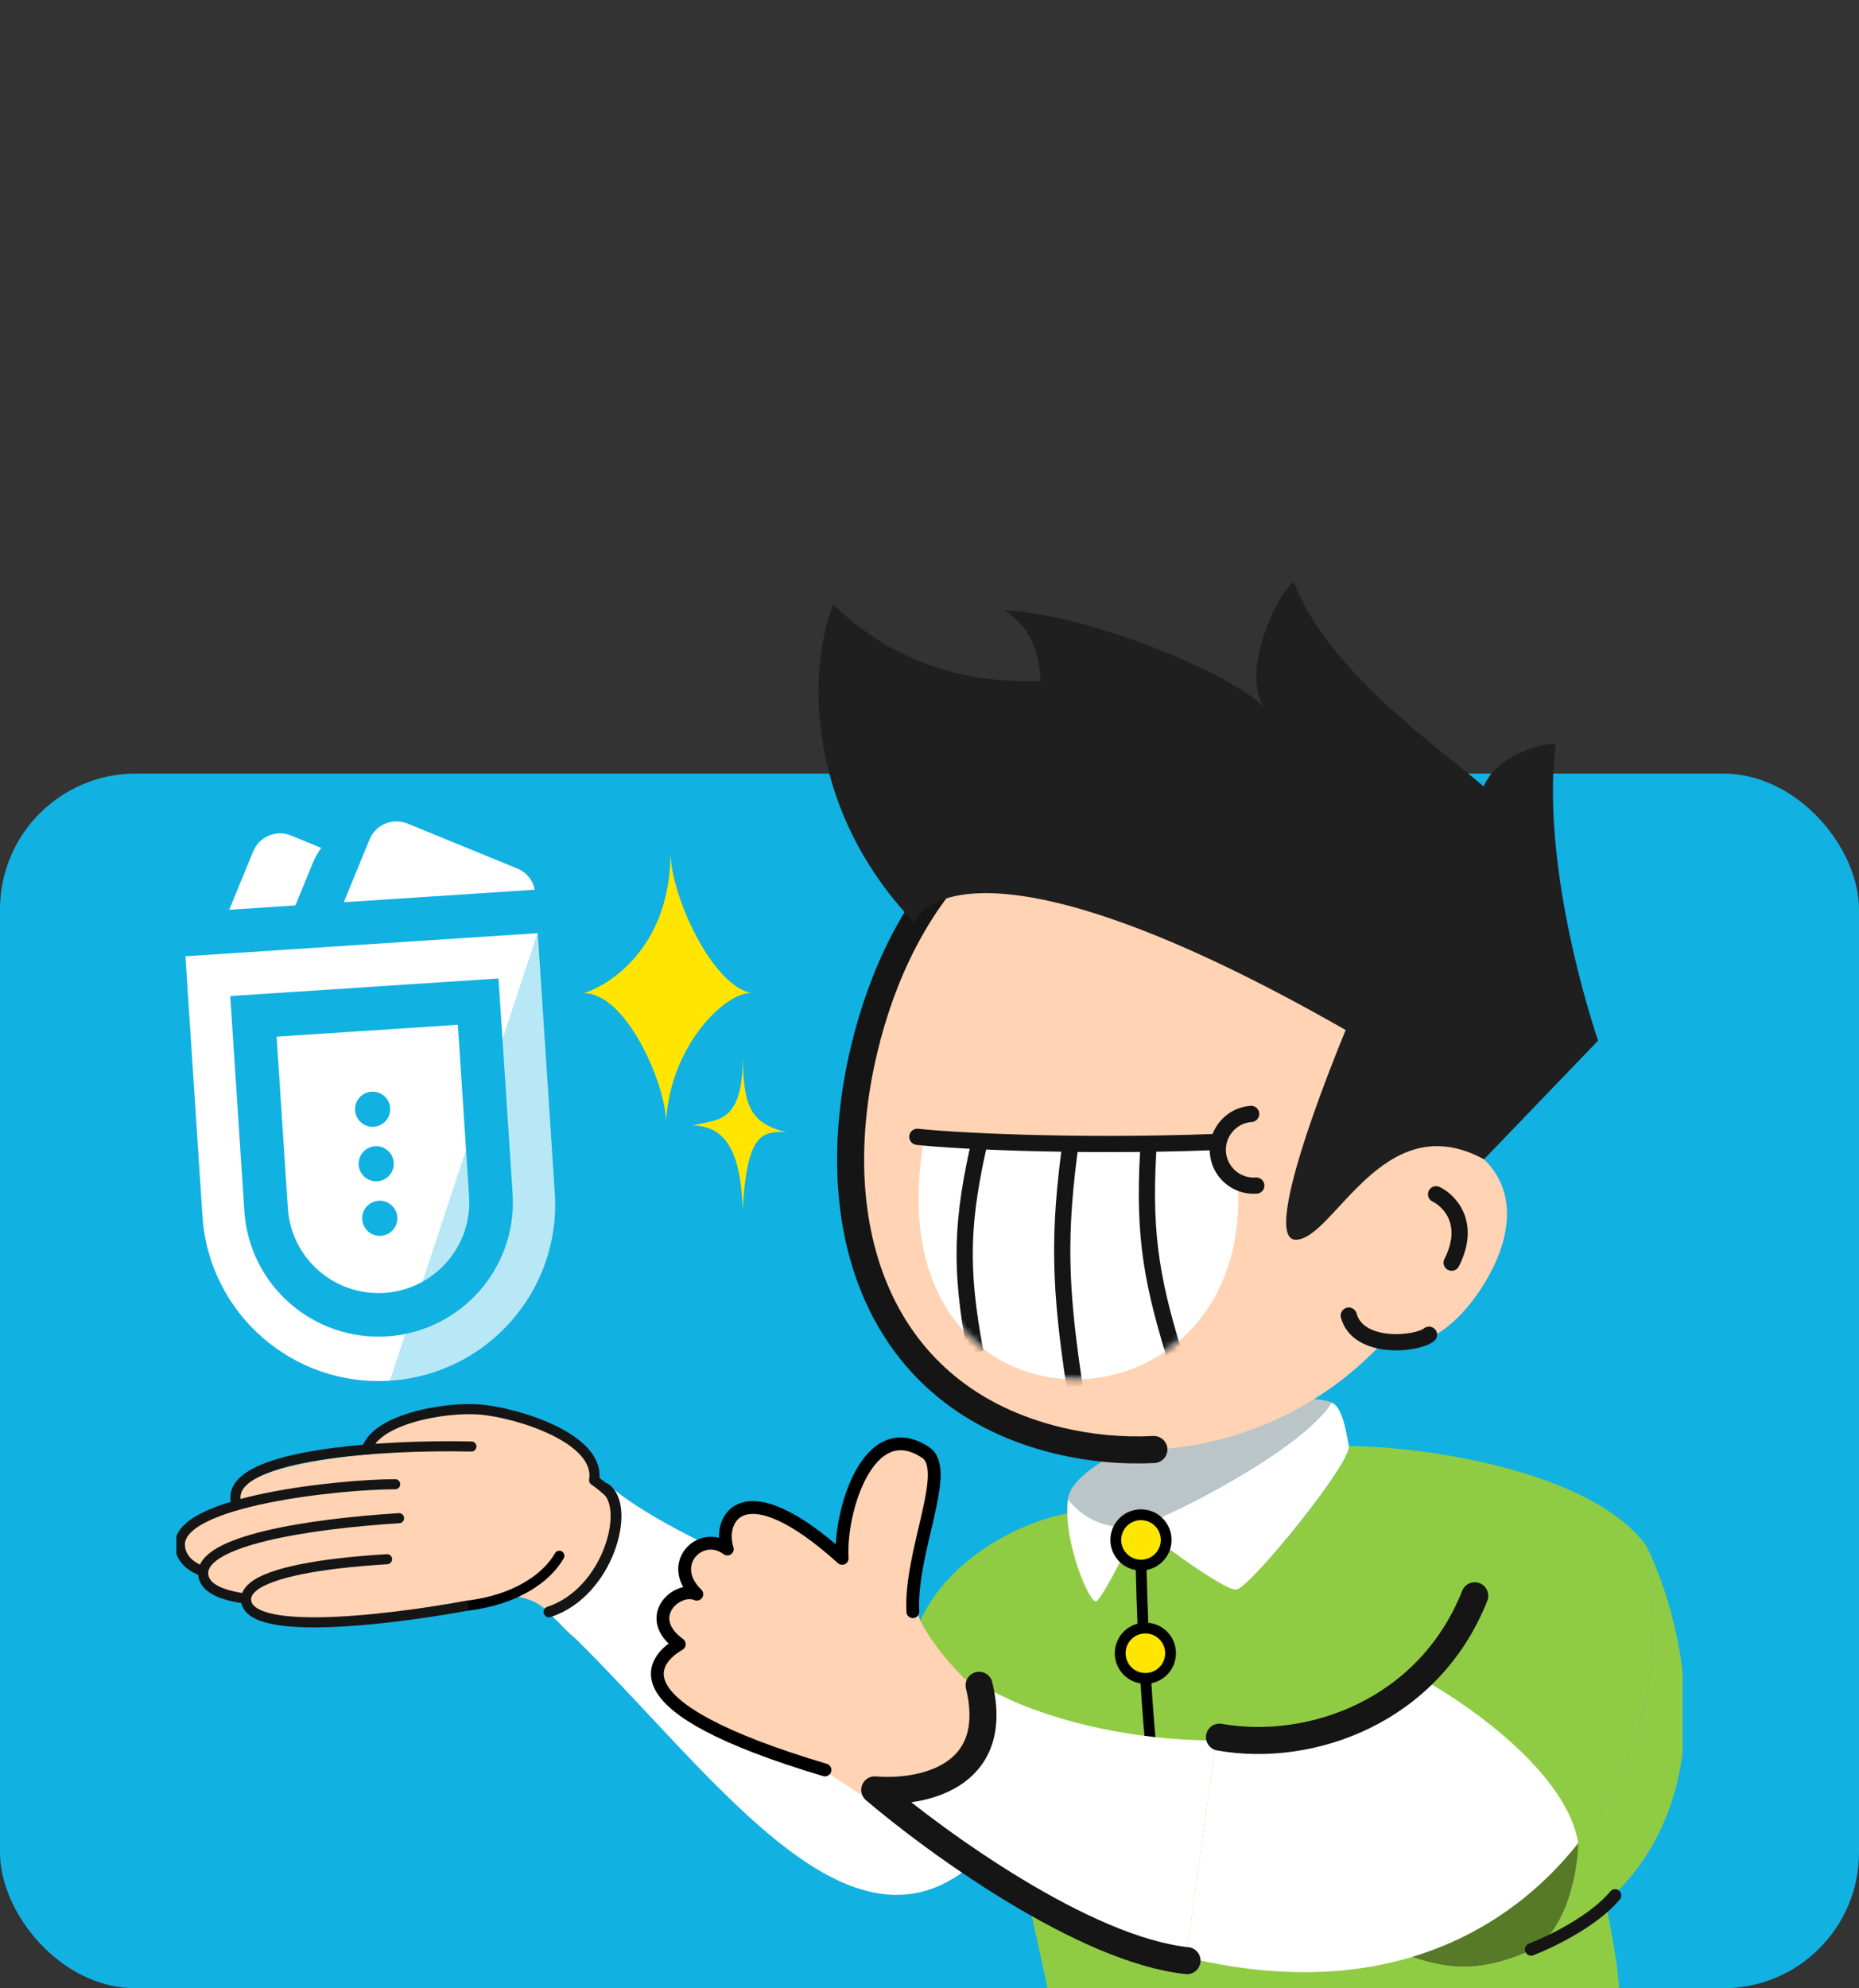 <svg width="274" height="293" viewBox="0 0 274 293" fill="none" xmlns="http://www.w3.org/2000/svg">
<rect x="0" y="0" width="274" height="293" fill="#333333" stroke="none"/>
<rect y="114" width="274" height="179" rx="20" fill="#11B1E2"/>
<g clip-path="url(#clip0_2059_34767)">
<path d="M151.07 277.899C155.114 295.875 157.847 308.238 160.002 326.729C177.55 329.418 221.326 347.806 241.301 326.728C243.123 321.644 238.899 297.063 238.531 291.755C238.164 286.446 234.697 270.638 231.352 256.751C226.159 235.191 180.282 255.145 151.07 277.899Z" fill="#90CC43"/>
<path d="M157.064 232.378L143.509 258.512L189.169 262.225L186.292 222.839L163.001 222.161L157.064 232.378Z" fill="#90CC43"/>
<path d="M77.65 209.348C59.223 214.083 63.253 229.376 67.572 236.431C81.229 232.168 80.98 239.913 85.787 241.922L106.51 248.731C105.585 236.459 93.57 223.568 87.679 218.657C86.854 213.212 80.913 209.949 77.65 209.348Z" fill="#FFD3B3"/>
<path d="M69.03 236.597C75.951 235.746 80.556 232.579 82.441 229.268" stroke="black" stroke-width="1.486" stroke-linecap="round"/>
<path d="M53.845 213.575C54.798 208.807 69.665 205.884 78.952 210.142L75.242 218.711C75.242 218.711 65.547 219.807 59.3 218.152C55.931 217.259 53.434 215.627 53.845 213.575Z" fill="#FFD3B3"/>
<path d="M59.372 218.264C56.003 217.371 53.544 216.017 53.954 213.965C54.907 209.197 65.439 207.268 70.801 207.72C76.163 208.171 88.578 211.943 87.563 218.142C92.36 221.415 102.97 233.476 106.601 245.405" stroke="#151515" stroke-width="1.486" stroke-linecap="round" stroke-linejoin="round"/>
<path d="M75.07 213.582C62.116 213.304 34.7 214.542 35.082 221.152C35.465 227.762 60.86 224.644 74.587 222.102L75.07 213.582Z" fill="#FFD3B3"/>
<path d="M69.482 213.164C56.528 212.886 34.319 214.219 34.702 220.829C35.084 227.439 51.077 226.424 64.804 223.883" stroke="#151515" stroke-width="1.486" stroke-linecap="round"/>
<path d="M66.884 220.518C53.941 219.001 26.549 220.588 26.895 228.088C27.241 235.588 52.673 231.58 66.4 229.039L66.884 220.518Z" fill="#FFD3B3"/>
<path d="M58.247 218.724C50.37 218.717 26.133 221.149 26.515 227.759C26.898 234.369 42.891 233.353 56.618 230.812" stroke="#151515" stroke-width="1.486" stroke-linecap="round"/>
<path d="M69.938 224.387C56.983 224.108 29.567 225.347 29.949 231.957C30.332 238.567 55.727 235.448 69.454 232.907L69.938 224.387Z" fill="#FFD3B3"/>
<path d="M58.822 223.727C45.399 224.566 29.666 227.049 29.95 231.957C30.292 237.87 50.648 235.999 64.764 233.719" stroke="#151515" stroke-width="1.486" stroke-linecap="round"/>
<path d="M69.428 229.499C58.686 229.268 35.951 230.295 36.268 235.777C36.585 241.258 56.951 238.76 68.334 236.652L69.428 229.499Z" fill="#FFD3B3"/>
<path d="M36.272 235.799L37.014 235.756L36.272 235.799ZM57.09 230.515C57.499 230.491 57.812 230.139 57.787 229.729C57.763 229.319 57.411 229.007 57.001 229.032L57.09 230.515ZM46.96 239.074L46.968 239.817L46.96 239.074ZM49.718 230.414L49.63 229.676L49.718 230.414ZM35.53 235.842C35.581 236.726 36.028 237.433 36.7 237.968C37.353 238.488 38.233 238.858 39.234 239.126C41.239 239.664 43.956 239.85 46.968 239.817L46.952 238.331C43.979 238.363 41.425 238.175 39.619 237.691C38.715 237.449 38.054 237.146 37.625 236.805C37.214 236.478 37.036 236.136 37.014 235.756L35.53 235.842ZM46.968 239.817C54.025 239.74 63.017 238.456 69.166 237.318L68.896 235.856C62.777 236.989 53.882 238.255 46.952 238.331L46.968 239.817ZM57.001 229.032C54.522 229.18 52.011 229.39 49.63 229.676L49.807 231.152C52.153 230.87 54.633 230.662 57.09 230.515L57.001 229.032ZM49.63 229.676C45.883 230.127 42.414 230.771 39.885 231.679C38.624 232.132 37.542 232.668 36.774 233.319C35.997 233.978 35.471 234.82 35.53 235.842L37.014 235.756C36.991 235.359 37.172 234.93 37.735 234.453C38.307 233.969 39.198 233.505 40.387 233.078C42.757 232.228 46.093 231.599 49.807 231.152L49.63 229.676Z" fill="#151515"/>
<path fill-rule="evenodd" clip-rule="evenodd" d="M135.222 239.871C138.764 230.492 149.747 224.079 158.671 222.781C161.087 229.619 158.337 236.423 153.445 253.715C139.381 250.232 137.246 239.538 135.222 239.871Z" fill="#90CC43"/>
<path d="M135.222 239.871C135.222 239.871 101.329 228.99 89.52 218.697C91.528 225.025 88.437 235.387 81.211 238.001C103.803 258.955 125.194 293.32 145.121 273.088C151.173 266.943 151.487 260.632 153.445 253.715C139.381 250.232 137.246 239.538 135.222 239.871Z" fill="white"/>
<path d="M168.148 227.891C168.215 235.561 168.826 254.079 170.737 266.788" stroke="black" stroke-width="1.593"/>
<path d="M136.726 213.702C141.313 216.663 131.787 227.611 135.57 238.666C137.243 242.235 141.84 247.731 146.893 251.537L134.647 269.468L121.257 260.816C111.964 258.495 111.672 257.597 103.975 254.082L112.881 222.013L123.888 229.126C123.191 220.716 130.491 209.676 136.726 213.702Z" fill="#FFD3B3"/>
<path d="M96.969 244.529C99.895 239.903 105.451 243.457 108.789 246.633L103.98 254.076C99.806 252.274 94.042 249.154 96.969 244.529Z" fill="#FFD3B3"/>
<path d="M99.05 236.811C101.977 232.186 109.5 237.192 112.838 240.367L108.028 247.811C103.854 246.008 96.123 241.436 99.05 236.811Z" fill="#FFD3B3"/>
<path d="M101.882 228.774C104.808 224.149 113.548 230.926 116.886 234.102L112.077 241.545C107.903 239.743 98.955 233.399 101.882 228.774Z" fill="#FFD3B3"/>
<path d="M107.696 223.646C110.623 219.02 118.039 224.322 121.377 227.498L116.56 234.834C112.386 233.032 104.77 228.271 107.696 223.646Z" fill="#FFD3B3"/>
<path d="M121.594 260.831C90.111 251.446 96.188 244.557 100.123 242.301C94.645 238.304 99.787 233.674 102.703 234.925C98.116 230.487 103.319 225.343 107.202 228.273C105.757 223.88 109.414 216.385 124.129 229.65C123.692 222.731 128.032 208.406 136.45 214.063C140.257 216.622 134.086 228.638 134.544 237.514" stroke="black" stroke-width="1.884" stroke-linecap="round" stroke-linejoin="round"/>
<path d="M167.759 224.864C167.759 224.864 180.268 234.53 182.27 234.248C184.273 233.965 199.279 215.546 198.812 213.089C198.345 210.632 197.828 207.326 196.27 206.685C191.757 213.905 170.875 224.266 167.759 224.864Z" fill="white"/>
<path d="M167.759 224.864C164.643 225.461 160.458 224.727 157.397 220.918C156.652 227.22 160.572 236.182 161.517 236.003C162.462 235.823 167.759 224.864 167.759 224.864Z" fill="white"/>
<path fill-rule="evenodd" clip-rule="evenodd" d="M198.812 213.089C199.279 215.546 184.273 233.965 182.27 234.248L179.218 256.474C190.272 256.441 201.514 253.985 209.87 247.564C217.466 251.821 231.03 261.69 232.618 271.626C244.023 257.226 245.121 241.113 242.691 227.853C235.097 217.252 211.689 213.218 198.812 213.089Z" fill="#90CC43"/>
<path d="M179.218 256.474L174.831 288.426C187.856 291.578 198.929 291.152 208.154 288.379C216.473 285.879 223.289 281.471 228.682 276.058C230.091 274.644 231.402 273.161 232.618 271.626C231.03 261.69 217.466 251.821 209.87 247.564C201.514 253.985 190.272 256.441 179.218 256.474Z" fill="white"/>
<path d="M143.908 247.765C149.763 261.016 136.819 264.392 129.165 264.456C131.836 266.525 134.46 268.452 137.037 270.245C151.012 279.964 163.605 285.709 174.831 288.426L179.218 256.474C164.909 256.517 150.914 252.499 143.908 247.765Z" fill="white"/>
<path d="M167.759 224.864C170.875 224.266 191.757 213.905 196.27 206.685C189.069 203.722 158.28 213.448 157.397 220.918C160.458 224.727 164.643 225.461 167.759 224.864Z" fill="#BBC5C8"/>
<path d="M242.691 227.853C245.121 241.113 244.023 257.226 232.618 271.626C232.548 275.427 231.159 283.856 226.165 287.159C255.74 273.518 249.506 241.938 242.691 227.853Z" fill="#90CC43"/>
<path d="M232.618 271.626C231.402 273.161 230.091 274.644 228.682 276.058C223.289 281.471 216.473 285.879 208.154 288.379C213.849 290.295 218.621 290.639 226.165 287.159C231.159 283.856 232.548 275.427 232.618 271.626Z" fill="#567A27"/>
<path d="M215.615 175.701C209.294 202.243 182.653 218.635 156.111 212.314C129.569 205.993 121.039 181.225 127.36 154.683C133.681 128.141 152.46 109.877 179.001 116.198C205.543 122.519 221.936 149.159 215.615 175.701Z" fill="#FFD3B3"/>
<path d="M179.001 116.198C163.96 112.616 151.411 116.93 142.21 126.171C135.176 133.237 130.098 143.183 127.36 154.683C121.039 181.225 129.569 205.993 156.111 212.314C160.8 213.431 165.491 213.839 170.073 213.607" stroke="#151515" stroke-width="3.984" stroke-linecap="round"/>
<path d="M218.557 189.492C213.799 197.045 206.733 201.146 199.18 196.388C191.627 191.63 189.362 181.65 194.12 174.098C198.877 166.545 208.857 164.279 216.41 169.037C223.963 173.795 223.315 181.939 218.557 189.492Z" fill="#FFD3B3"/>
<path d="M235.537 153.356L218.724 170.842C203.839 162.732 196.628 182.665 190.986 182.694C185.345 182.723 198.345 151.794 198.345 151.794C152.92 125.835 137.528 130.304 134.754 135.972C117.783 118.176 119.463 97.082 122.834 89.096C133.104 99.054 144.712 100.663 153.385 100.344C152.971 95.045 151.633 92.535 148.069 89.904C161.291 90.684 181.937 99.559 186.273 104.204C182.773 98.516 188.598 87.045 190.669 85.746C195.877 99.065 211.843 109.98 218.67 115.892C220.678 111.342 226.584 109.758 229.286 109.535C227.366 125.606 232.932 145.487 235.537 153.356Z" fill="#1F1F1F"/>
<path d="M211.664 175.992C213.652 176.947 216.894 180.301 213.959 186.074" stroke="#151515" stroke-width="2.39" stroke-linecap="round"/>
<path d="M136.169 168.069L181.765 168.791C189.974 213.552 127.748 216.198 136.169 168.069Z" fill="white"/>
<mask id="mask0_2059_34767" style="mask-type:alpha" maskUnits="userSpaceOnUse" x="135" y="168" width="48" height="36">
<path d="M136.153 168.069L181.749 168.791C189.959 213.552 127.732 216.198 136.153 168.069Z" fill="white"/>
</mask>
<g mask="url(#mask0_2059_34767)">
<path d="M144.586 167.358C141.665 179.858 141.429 186.849 143.766 199.286M157.892 167.798C155.867 182.089 156.251 190.085 158.393 204.329M169.386 167.338C168.411 180.903 169.477 187.827 173.038 199.474" stroke="#151515" stroke-width="2.39"/>
</g>
<path d="M135.208 167.526C141.999 168.26 161.99 169.133 182.937 168.133" stroke="#151515" stroke-width="2.39" stroke-linecap="round"/>
<path d="M179.504 169.813C179.714 172.731 182.249 174.926 185.166 174.716C186.617 170.14 186.548 167.802 184.407 164.152C181.49 164.361 179.295 166.896 179.504 169.813Z" fill="#FFD3B3"/>
<path d="M185.166 174.716C182.249 174.926 179.714 172.731 179.504 169.813C179.295 166.896 181.49 164.361 184.407 164.152" stroke="#151515" stroke-width="2.39" stroke-linecap="round"/>
<path d="M210.623 196.691C208.833 198.143 200.183 198.973 198.797 193.875" stroke="#151515" stroke-width="2.39" stroke-linecap="round"/>
<path d="M217.365 235.159C210.626 252.189 193.18 258.382 179.738 255.995" stroke="#151515" stroke-width="3.984" stroke-linecap="round"/>
<path d="M144.311 248.351C147.665 262.218 135.44 264.319 128.926 263.766C137.974 271.493 159.846 287.342 174.957 288.928" stroke="#151515" stroke-width="3.984" stroke-linecap="round" stroke-linejoin="round"/>
<path d="M60.059 121.362L76.247 127.988C77.626 128.552 78.552 129.753 78.824 131.111L50.671 132.957L54.471 123.698C55.369 121.512 57.871 120.466 60.059 121.362Z" fill="white"/>
<path d="M47.348 124.95C46.849 125.633 46.425 126.386 46.09 127.203L43.536 133.425L33.784 134.065L37.313 125.467C38.21 123.28 40.712 122.234 42.901 123.13L47.348 124.95Z" fill="white"/>
<path d="M81.773 175.827L79.26 137.513L74.068 153.255L75.553 175.888C76.207 185.872 69.329 194.612 59.783 196.566L57.508 203.463C71.848 202.523 82.712 190.15 81.773 175.827Z" fill="white" fill-opacity="0.7"/>
<path fill-rule="evenodd" clip-rule="evenodd" d="M27.329 140.919L79.26 137.513L74.068 153.255L73.474 144.192L33.938 146.784L36.017 178.481C36.732 189.385 46.162 197.644 57.08 196.928C58.001 196.868 58.903 196.746 59.783 196.566L57.508 203.463C43.168 204.404 30.781 193.555 29.842 179.233L27.329 140.919ZM67.483 151.015L40.769 152.767L42.428 178.061C42.911 185.428 49.283 191.009 56.66 190.525C58.72 190.39 60.64 189.796 62.328 188.85L68.698 169.539L67.483 151.015ZM55.091 166.043C56.519 165.95 57.601 164.717 57.508 163.291C57.414 161.864 56.181 160.784 54.752 160.877C53.324 160.971 52.242 162.203 52.335 163.63C52.429 165.057 53.663 166.137 55.091 166.043ZM58.035 171.327C58.129 172.754 57.046 173.986 55.618 174.08C54.19 174.174 52.956 173.093 52.862 171.666C52.769 170.24 53.851 169.007 55.279 168.914C56.708 168.82 57.941 169.901 58.035 171.327ZM56.145 182.116C57.573 182.023 58.656 180.79 58.562 179.363C58.468 177.937 57.235 176.856 55.806 176.95C54.378 177.044 53.296 178.276 53.389 179.703C53.483 181.129 54.717 182.21 56.145 182.116Z" fill="white"/>
<path d="M62.328 188.85C62.529 188.737 62.727 188.62 62.921 188.497C66.936 185.965 69.474 181.374 69.141 176.309L68.698 169.539L62.328 188.85Z" fill="white" fill-opacity="0.7"/>
<path d="M89.232 219.357C93.057 222.01 89.715 234.672 80.914 237.542" stroke="#151515" stroke-width="1.593" stroke-linecap="round"/>
<circle cx="168.17" cy="226.931" r="3.712" transform="rotate(4.648 168.17 226.931)" fill="#FFE600" stroke="black" stroke-width="1.593"/>
<circle cx="168.818" cy="243.627" r="3.712" transform="rotate(4.648 168.818 243.627)" fill="#FFE600" stroke="black" stroke-width="1.593"/>
<path d="M98.815 125.711C98.815 139.797 89.516 145.337 86.031 146.347C92.248 146.347 97.954 159.381 98.187 165.203C98.788 154.008 106.975 146.206 110.669 146.347C104.869 145.02 98.989 132.225 98.815 125.711Z" fill="#FFE500"/>
<path d="M109.476 155.766C109.476 165.869 105.578 164.86 102.094 165.869C108.31 165.869 109.242 172.51 109.476 178.331C110.076 167.136 112.217 166.686 115.91 166.827C110.11 165.5 109.65 162.28 109.476 155.766Z" fill="#FFE500"/>
<path d="M225.68 287.28C228.521 286.188 234.973 283.064 238.047 279.312" stroke="#151515" stroke-width="1.834" stroke-linecap="round"/>
</g>
<defs>
<clipPath id="clip0_2059_34767">
<rect width="222" height="214" fill="white" transform="translate(26 79)"/>
</clipPath>
</defs>
</svg>
